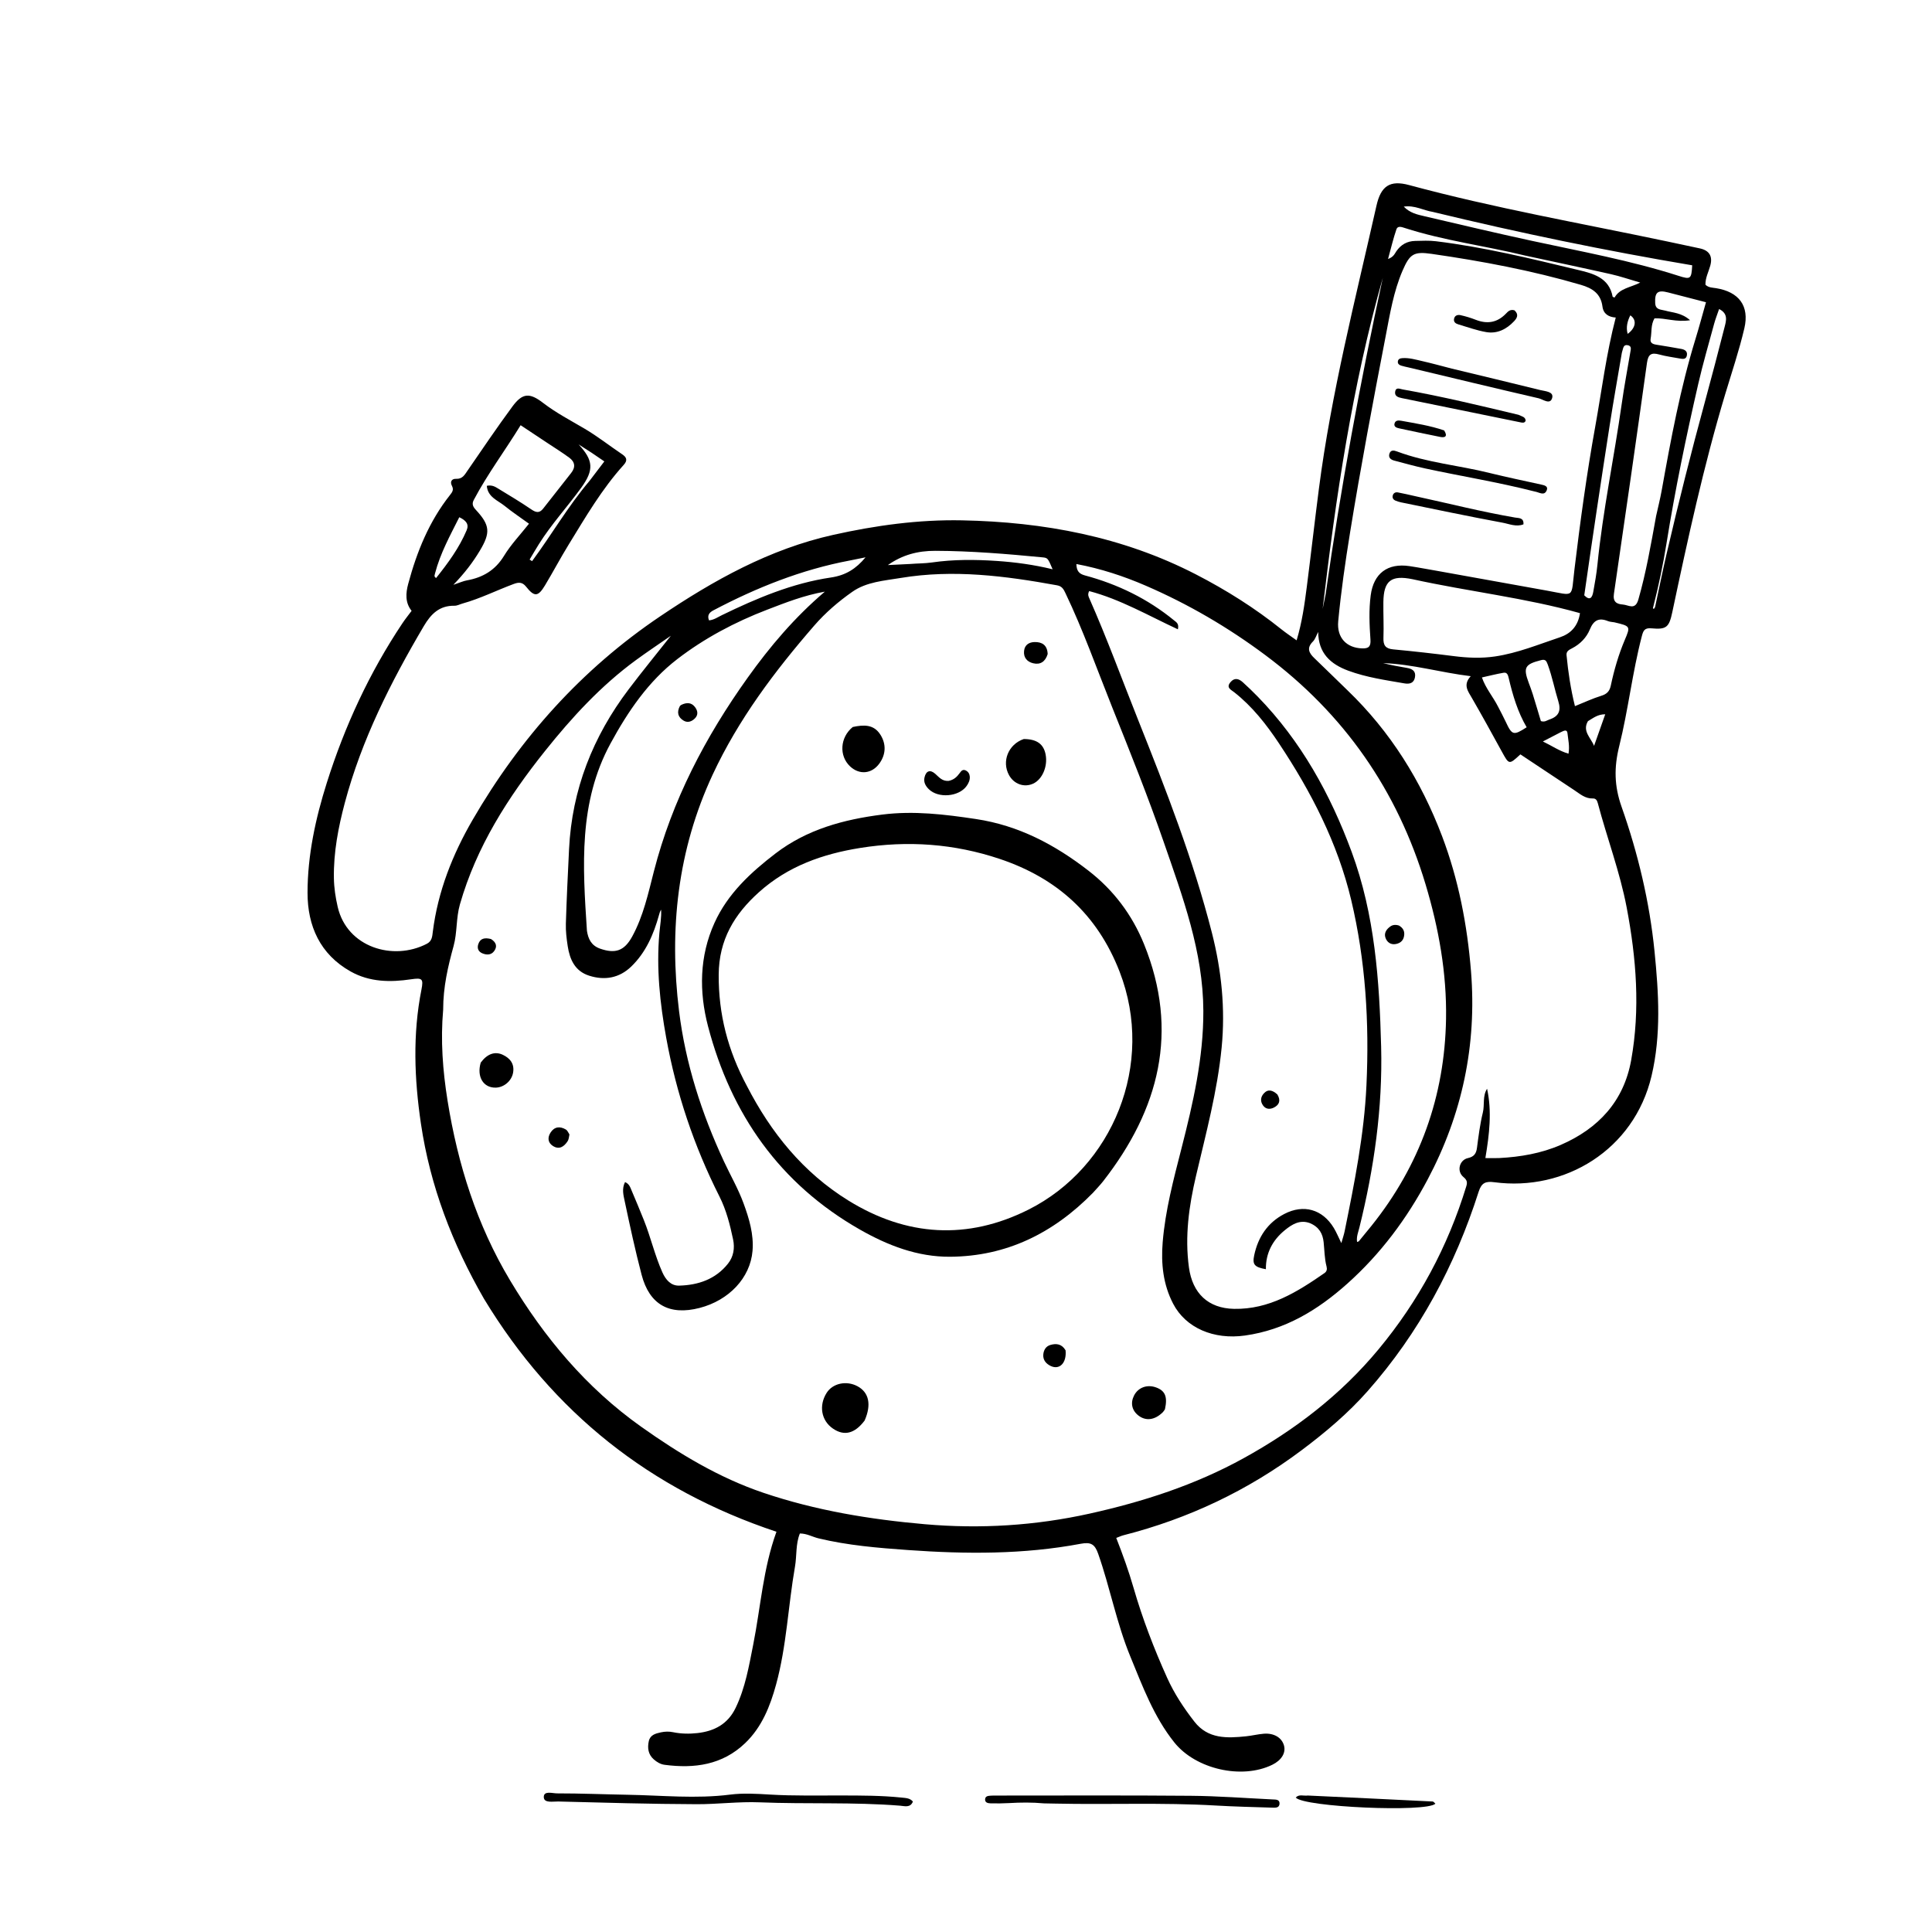 <svg version="1.1" id="Layer_1" xmlns="http://www.w3.org/2000/svg" xmlns:xlink="http://www.w3.org/1999/xlink" x="0px" y="0px"
	 width="100%" viewBox="0 0 1024 1024" enable-background="new 0 0 1024 1024" xml:space="preserve">
<path fill="#000000" opacity="1" stroke="none" 
	d="
M256.533,688.399 
	C239.736,659.221 227.975,628.569 223.096,595.538 
	C219.603,571.891 218.679,548.168 223.379,524.498 
	C224.517,518.763 223.78,518.163 217.929,519.037 
	C206.839,520.693 195.893,520.552 185.832,514.899 
	C169.626,505.794 162.994,490.765 163.002,473.188 
	C163.011,453.309 167.226,433.856 173.214,414.905 
	C182.701,384.886 195.79,356.53 213.317,330.304 
	C214.784,328.108 216.457,326.049 218.159,323.757 
	C214.649,319.383 215.056,314.334 216.351,309.497 
	C220.908,292.483 227.445,276.337 238.509,262.37 
	C239.744,260.812 240.619,259.579 239.533,257.512 
	C238.407,255.368 239.369,253.685 241.749,253.791 
	C245.113,253.943 246.257,251.682 247.794,249.452 
	C255.639,238.073 263.369,226.603 271.571,215.483 
	C276.938,208.205 280.712,208.055 287.848,213.545 
	C294.741,218.848 302.457,222.851 309.908,227.25 
	C316.82,231.331 323.091,236.295 329.724,240.753 
	C331.963,242.257 332.886,243.856 330.586,246.397 
	C319.006,259.187 310.376,274.049 301.404,288.649 
	C297.046,295.742 293.153,303.119 288.863,310.255 
	C285.205,316.34 283.242,316.503 278.819,310.928 
	C276.799,308.382 274.779,308.588 272.26,309.525 
	C263.211,312.893 254.544,317.258 245.204,319.865 
	C243.761,320.268 242.319,321.078 240.888,321.053 
	C232.933,320.914 228.439,325.386 224.643,331.823 
	C207.154,361.478 191.678,392.048 182.773,425.47 
	C179.308,438.474 176.747,451.769 176.971,465.407 
	C177.057,470.609 177.822,475.628 178.993,480.7 
	C183.934,502.084 208.336,509.502 226.24,500.223 
	C229.025,498.78 229.098,496.242 229.396,493.867 
	C232.077,472.506 239.848,452.891 250.534,434.475 
	C275.648,391.191 308.305,354.707 349.946,326.635 
	C378.263,307.545 407.845,291.018 441.625,283.491 
	C464.121,278.478 486.86,275.331 509.946,275.791 
	C553.244,276.652 595.027,284.42 633.887,304.453 
	C649.903,312.71 665.128,322.285 679.222,333.586 
	C681.655,335.537 684.273,337.259 687.237,339.397 
	C690.13,329.729 691.429,320.396 692.625,311.063 
	C694.844,293.755 696.804,276.414 699.039,259.109 
	C705.596,208.337 718.339,158.817 729.562,108.992 
	C731.905,98.587 736.664,95.336 746.818,98.08 
	C792.032,110.3 838.142,118.373 883.91,128.025 
	C889.608,129.226 895.306,130.425 900.995,131.665 
	C905.994,132.756 907.865,135.855 906.467,140.856 
	C905.536,144.19 903.825,147.327 903.926,150.914 
	C905.552,152.505 907.623,152.428 909.561,152.742 
	C921.632,154.694 927.328,162.086 924.545,173.991 
	C921.784,185.803 917.87,197.349 914.374,208.986 
	C902.966,246.962 894.576,285.669 886.36,324.418 
	C884.668,332.397 883.323,333.785 875.31,333.029 
	C871.555,332.674 870.94,334.361 870.175,337.294 
	C865.177,356.468 863.007,376.248 858.241,395.39 
	C855.409,406.768 855.575,416.563 859.452,427.567 
	C868.201,452.401 874.314,478.04 876.937,504.294 
	C879.137,526.31 880.517,548.451 875.339,570.323 
	C866.057,609.535 829.28,631.565 792.05,626.608 
	C787.538,626.007 785.259,626.793 783.729,631.589 
	C771.228,670.776 752.179,706.4 724.852,737.345 
	C714.449,749.125 702.49,759.192 689.921,768.621 
	C661.42,790.001 629.901,804.928 595.424,813.728 
	C594.324,814.009 593.282,814.516 591.634,815.135 
	C595.089,823.941 598.229,832.653 600.8,841.558 
	C605.518,857.903 611.611,873.742 618.602,889.255 
	C622.401,897.684 627.43,905.294 633.077,912.532 
	C640.289,921.778 650.337,921.312 660.476,920.271 
	C663.619,919.948 666.718,919.153 669.863,918.908 
	C675.298,918.485 679.423,921.029 680.551,925.19 
	C681.603,929.073 679.222,932.975 674.342,935.364 
	C658.13,943.298 633.737,937.662 622.444,923.558 
	C611.526,909.922 605.595,893.773 599.069,877.92 
	C591.822,860.316 588.361,841.515 582.076,823.59 
	C580.281,818.473 578.237,817.205 572.824,818.226 
	C542.502,823.943 511.921,823.739 481.263,821.556 
	C465.304,820.419 449.405,819.113 433.799,815.352 
	C430.595,814.58 427.658,812.785 423.949,812.775 
	C421.649,818.432 422.373,824.533 421.357,830.348 
	C417.721,851.144 416.939,872.415 411.332,892.87 
	C408.187,904.343 403.814,915.397 394.959,923.883 
	C382.866,935.474 368.06,937.465 352.239,935.382 
	C350.053,935.094 348.148,933.944 346.504,932.495 
	C343.547,929.888 343.08,926.474 343.868,922.877 
	C344.596,919.556 347.395,918.802 350.27,918.182 
	C352.434,917.715 354.575,917.654 356.714,918.097 
	C361.008,918.985 365.388,919.048 369.66,918.566 
	C378.554,917.563 385.726,913.874 389.894,905.223 
	C395.036,894.548 396.957,883.091 399.226,871.656 
	C403.166,851.796 404.435,831.409 411.537,811.864 
	C344.631,789.577 293.053,748.676 256.533,688.399 
M234.884,535.199 
	C233.454,551.382 234.65,567.412 237.222,583.425 
	C242.636,617.119 252.738,649.206 270.32,678.581 
	C288.46,708.889 310.769,735.593 339.845,756.206 
	C360.039,770.523 381.122,783.267 404.662,791.226 
	C432.379,800.596 461.065,805.32 490.177,807.865 
	C519.604,810.437 548.737,808.635 577.51,802.25 
	C605.887,795.952 633.363,787.09 659.027,772.945 
	C686.318,757.905 710.585,739.312 730.546,715.294 
	C751.901,689.596 767.401,660.734 777.163,628.776 
	C777.828,626.599 777.573,625.432 775.601,623.794 
	C771.957,620.768 773.503,614.807 778.042,613.809 
	C781.216,613.112 782.417,611.478 782.823,608.416 
	C783.651,602.152 784.426,595.839 785.929,589.72 
	C786.958,585.532 785.688,580.975 788.179,577.051 
	C790.813,589.136 789.402,601.178 787.278,613.807 
	C790.409,613.807 792.54,613.903 794.66,613.791 
	C805.884,613.202 816.879,611.314 827.227,606.82 
	C847.163,598.162 860.63,583.713 864.547,561.945 
	C869.419,534.869 867.282,507.871 862.177,480.997 
	C858.591,462.12 851.756,444.166 846.86,425.666 
	C846.466,424.18 845.827,423.146 844.248,423.203 
	C840.225,423.348 837.447,420.825 834.414,418.809 
	C824.867,412.461 815.311,406.125 805.831,399.833 
	C799.795,405.431 799.856,405.396 795.96,398.288 
	C790.757,388.796 785.545,379.307 780.13,369.937 
	C778.02,366.286 775.292,362.967 779.528,358.393 
	C763.435,356.452 748.576,351.98 733.074,351.471 
	C737.242,352.524 741.464,353.294 745.695,354.008 
	C748.492,354.48 750.535,355.652 749.973,358.908 
	C749.418,362.128 747.081,362.684 744.31,362.198 
	C734.312,360.448 724.256,359.044 714.639,355.492 
	C705.098,351.969 698.746,346.134 698.668,334.935 
	C697.621,336.905 697.089,338.816 695.866,340.033 
	C692.449,343.434 693.723,346.059 696.635,348.836 
	C702.541,354.471 708.327,360.23 714.21,365.889 
	C736.945,387.757 753.221,413.875 764.334,443.205 
	C773.058,466.231 777.674,490.2 779.657,514.762 
	C782.817,553.893 774.992,590.68 756.646,625.215 
	C745.633,645.947 731.783,664.549 714.147,680.327 
	C698.414,694.402 681.128,704.872 659.846,707.862 
	C643.268,710.191 628.461,703.831 621.786,690.996 
	C616.466,680.767 615.318,669.756 616.243,658.44 
	C617.633,641.436 622.028,625.018 626.232,608.583 
	C632.348,584.671 637.882,560.663 637.797,535.804 
	C637.691,504.383 626.867,475.388 616.798,446.293 
	C608.465,422.216 598.973,398.567 589.501,374.913 
	C581.392,354.663 574.136,334.069 564.705,314.36 
	C563.751,312.365 562.935,310.713 560.288,310.232 
	C532.839,305.244 505.353,301.685 477.44,306.321 
	C468.563,307.795 459.25,308.397 451.753,313.661 
	C444.433,318.802 437.503,324.73 431.601,331.532 
	C410.579,355.756 391.394,381.249 377.743,410.538 
	C359.093,450.554 354.584,492.644 359.916,535.935 
	C363.336,563.703 371.898,590.174 383.69,615.535 
	C387.127,622.928 391.235,630.01 394.06,637.692 
	C397.067,645.87 399.59,654.252 398.852,663.023 
	C397.649,677.327 386.335,689.208 370.831,693.225 
	C354.829,697.371 344.235,691.555 340.065,675.658 
	C336.686,662.78 333.877,649.746 331.116,636.717 
	C330.44,633.526 329.486,630.015 331.282,626.529 
	C333.499,627.442 334.037,629.283 334.731,630.91 
	C336.951,636.119 339.12,641.352 341.232,646.606 
	C344.896,655.721 347.047,665.368 351.076,674.367 
	C352.87,678.372 355.624,681.515 359.934,681.406 
	C370.071,681.15 379.283,678.043 385.863,669.744 
	C388.801,666.038 389.516,661.522 388.55,656.916 
	C386.907,649.085 384.947,641.333 381.308,634.129 
	C367.851,607.488 358.445,579.481 353.119,550.118 
	C349.783,531.728 347.811,513.257 349.492,494.503 
	C349.858,490.427 350.637,486.31 350.41,482.156 
	C349.778,483.068 349.552,484.022 349.29,484.965 
	C346.445,495.208 342.309,504.843 334.529,512.329 
	C328.238,518.381 320.53,519.771 312.251,517.126 
	C304.722,514.721 301.995,508.553 300.898,501.463 
	C300.289,497.528 299.801,493.503 299.921,489.538 
	C300.318,476.393 300.973,463.255 301.606,450.118 
	C303.129,418.497 314.237,390.408 333.225,365.32 
	C340.32,355.946 347.77,346.841 355.569,336.966 
	C348.953,341.567 342.907,345.59 337.053,349.875 
	C318.479,363.471 303.059,380.267 288.784,398.152 
	C269.223,422.658 252.525,448.744 243.77,479.323 
	C241.674,486.646 242.382,494.25 240.417,501.394 
	C237.444,512.2 234.887,522.987 234.884,535.199 
M694.227,648.261 
	C688.907,646.313 684.738,648.966 680.982,652.028 
	C674.522,657.294 670.833,664.148 670.947,672.71 
	C664.912,671.607 663.687,670.293 664.758,665.285 
	C666.809,655.686 671.825,648.057 680.691,643.43 
	C690.917,638.094 700.941,640.945 706.924,650.803 
	C708.35,653.155 709.397,655.738 710.938,658.863 
	C711.642,656.366 712.299,654.502 712.688,652.584 
	C717.881,626.987 723.032,601.419 724.25,575.186 
	C725.788,542.047 723.831,509.207 716.145,476.943 
	C708.962,446.786 694.878,419.528 677.807,393.883 
	C671.194,383.949 663.741,374.431 654.187,366.927 
	C652.378,365.506 649.733,364.473 652.181,361.558 
	C654.32,359.012 656.615,359.706 658.694,361.588 
	C661.408,364.045 664.054,366.586 666.608,369.208 
	C689.577,392.793 705.092,420.899 716.407,451.532 
	C728.714,484.848 731.125,519.745 732.029,554.729 
	C732.869,587.185 728.302,619.151 720.499,650.655 
	C719.903,653.062 718.846,655.501 719.276,658.278 
	C719.909,658.034 720.115,658.02 720.204,657.911 
	C722.424,655.213 724.651,652.52 726.839,649.796 
	C752.574,617.744 765.733,580.973 766.432,540.067 
	C766.846,515.822 762.587,492.051 755.587,468.737 
	C740.608,418.852 712.415,378.371 670.666,347.234 
	C650.938,332.52 629.869,320.195 607.282,310.428 
	C595.515,305.34 583.429,301.38 570.501,298.94 
	C570.598,302.547 571.865,304.139 575.015,304.983 
	C592.443,309.651 608.371,317.393 622.375,328.888 
	C623.495,329.808 624.982,330.539 624.305,333.55 
	C608.681,326.301 593.812,317.632 577.287,313.287 
	C576.322,315.148 576.964,316.241 577.409,317.248 
	C586.769,338.431 594.704,360.182 603.275,381.68 
	C618.021,418.661 632.484,455.731 642.333,494.393 
	C647.423,514.375 649.521,534.633 647.492,555.281 
	C645.22,578.411 639.183,600.759 633.906,623.268 
	C630.155,639.263 627.911,655.289 630.161,671.779 
	C632.032,685.488 640.377,693.462 654.079,693.721 
	C672.675,694.073 687.491,684.82 701.982,674.772 
	C703.243,673.898 703.478,672.7 703.097,671.248 
	C701.992,667.028 702.016,662.671 701.553,658.37 
	C701.085,654.01 699.277,650.363 694.227,648.261 
M762.711,302.747 
	C781.712,306.169 800.711,309.604 819.715,313.008 
	C834.993,315.745 832.609,317.381 834.507,301.662 
	C837.559,276.384 840.986,251.163 845.506,226.126 
	C848.977,206.899 851.36,187.456 856.38,168.297 
	C852.602,168.072 849.83,166.355 849.338,162.487 
	C848.465,155.613 844.003,152.761 837.915,150.977 
	C811.977,143.379 785.497,138.407 758.798,134.556 
	C749.368,133.195 747.232,134.553 743.408,143.397 
	C738.614,154.483 736.699,166.417 734.436,178.149 
	C727.756,212.79 721.201,247.458 715.556,282.291 
	C713.027,297.897 710.767,313.534 709.283,329.264 
	C708.457,338.009 713.694,343.421 722.008,343.663 
	C725.537,343.765 726.612,342.575 726.366,338.972 
	C725.833,331.17 725.475,323.325 726.504,315.522 
	C728.034,303.915 735.45,298.326 747.083,300.057 
	C752.024,300.792 756.931,301.762 762.711,302.747 
M311.088,493.336 
	C311.753,497.702 313.446,501.183 318.042,502.795 
	C326.136,505.634 330.92,503.992 335.089,496.354 
	C340.979,485.564 343.563,473.585 346.567,461.871 
	C356.225,424.213 373.893,390.514 396.328,359.127 
	C408.095,342.664 421.138,327.26 437.18,313.587 
	C426.032,315.569 416.32,319.422 406.549,323.173 
	C389.489,329.723 373.371,338.277 359.005,349.323 
	C343.684,361.104 332.859,377.005 323.602,394.028 
	C306.594,425.304 308.815,458.881 311.088,493.336 
M748.654,306.992 
	C737.358,304.679 733.357,307.776 733.218,319.124 
	C733.14,325.447 733.481,331.779 733.253,338.094 
	C733.112,341.997 734.327,343.801 738.404,344.181 
	C749.15,345.182 759.879,346.402 770.586,347.762 
	C777.876,348.688 785.075,349.013 792.413,347.928 
	C804.377,346.159 815.463,341.56 826.79,337.777 
	C832.342,335.922 836.358,332.057 837.426,324.984 
	C808.433,316.853 778.637,313.573 748.654,306.992 
M877.775,273.485 
	C878.775,268.938 879.93,264.42 880.751,259.841 
	C885.596,232.825 890.589,205.847 898.677,179.553 
	C900.617,173.249 902.308,166.869 904.207,160.195 
	C897.252,158.397 890.688,156.708 884.128,155.001 
	C878.563,153.553 877.019,154.942 877.283,160.614 
	C877.457,164.352 880.334,163.998 882.569,164.628 
	C886.662,165.782 891.232,165.706 895.778,169.725 
	C888.491,170.907 882.757,168.473 876.914,168.729 
	C874.89,172.206 875.522,176.012 874.867,179.559 
	C874.463,181.748 875.98,182.393 877.829,182.687 
	C882.262,183.392 886.69,184.131 891.106,184.937 
	C892.857,185.256 894.406,186.067 894.11,188.204 
	C893.778,190.596 891.948,190.315 890.255,190.005 
	C886.656,189.346 883.002,188.873 879.485,187.908 
	C875.366,186.777 873.584,187.617 872.935,192.289 
	C867.261,233.127 861.385,273.937 855.413,314.732 
	C854.795,318.954 856.778,320.186 860.179,320.42 
	C863.173,320.626 866.682,323.639 868.373,317.741 
	C872.466,303.463 874.981,288.89 877.775,273.485 
M289.916,234.646 
	C285.401,231.65 280.887,228.653 275.942,225.371 
	C267.628,238.916 258.355,251.292 251.115,264.978 
	C249.962,267.157 250.689,268.59 252.227,270.249 
	C259.79,278.402 260.015,282.394 254.299,291.915 
	C250.6,298.078 246.282,303.753 240.293,309.959 
	C243.693,308.825 245.53,307.959 247.462,307.612 
	C255.919,306.094 262.477,302.25 267.147,294.598 
	C270.811,288.593 275.787,283.387 280.379,277.576 
	C275.785,274.246 271.489,271.404 267.511,268.169 
	C263.881,265.218 258.501,263.53 258.015,257.49 
	C260.715,256.942 262.331,257.911 263.863,258.846 
	C269.821,262.485 275.837,266.05 281.595,269.987 
	C284.133,271.723 285.927,272.088 287.916,269.533 
	C292.821,263.235 297.753,256.958 302.713,250.703 
	C305.177,247.595 304.753,244.796 301.688,242.553 
	C298.07,239.906 294.265,237.516 289.916,234.646 
M855.662,329.845 
	C854.518,329.638 853.298,329.618 852.242,329.192 
	C847.418,327.248 844.652,328.752 842.653,333.616 
	C840.871,337.952 837.534,341.379 833.223,343.613 
	C831.725,344.389 830.096,345.145 830.295,347.213 
	C831.165,356.242 832.489,365.191 834.755,374.271 
	C839.785,372.252 844.15,370.181 848.721,368.779 
	C851.688,367.868 853.119,366.366 853.749,363.405 
	C855.517,355.092 857.867,346.95 861.204,339.096 
	C864.258,331.909 864.153,331.865 855.662,329.845 
M839.689,315.534 
	C842.738,318.642 843.937,316.658 844.471,313.664 
	C845.318,308.917 846.187,304.157 846.666,299.364 
	C849.533,270.706 855.513,242.522 859.548,214.043 
	C860.853,204.833 862.58,195.684 864.133,186.51 
	C864.389,184.996 864.869,183.365 862.694,182.959 
	C860.542,182.558 860.383,184.345 859.956,185.755 
	C859.811,186.233 859.658,186.714 859.576,187.205 
	C857.44,199.837 855.177,212.451 853.211,225.11 
	C848.568,255.016 844.065,284.944 839.689,315.534 
M759.388,112.311 
	C754.432,111.537 749.839,108.654 744.025,109.511 
	C747.329,112.941 751.277,113.735 755.062,114.621 
	C774.032,119.059 792.994,123.545 812.034,127.669 
	C838.065,133.308 864.302,138.054 889.727,146.218 
	C896.042,148.246 896.51,147.911 896.898,140.611 
	C851.016,132.895 805.446,123.466 759.388,112.311 
M877.251,321.636 
	C879.283,312.209 881.185,302.752 883.373,293.361 
	C889.644,266.457 896.345,239.66 903.629,213.008 
	C907.227,199.846 910.659,186.638 914.046,173.42 
	C914.921,170.002 916.1,166.255 911.16,163.788 
	C910.215,166.568 909.235,169.012 908.551,171.537 
	C905.675,182.141 902.59,192.701 900.127,203.402 
	C893.67,231.46 887.828,259.648 883.266,288.09 
	C881.447,299.429 879.081,310.667 876.222,321.797 
	C876.146,322.09 875.824,322.89 876.774,322.539 
	C876.896,322.494 876.951,322.269 877.251,321.636 
M450.41,297.083 
	C424.847,301.888 401.015,311.432 378.104,323.497 
	C375.964,324.624 374.707,326.112 375.797,328.809 
	C378.394,328.583 380.451,327.098 382.631,326.04 
	C401.097,317.076 419.999,309.088 440.393,306.088 
	C448.298,304.925 453.734,301.451 458.758,295.392 
	C456.019,295.935 453.609,296.413 450.41,297.083 
M808.199,135.418 
	C787.059,130.267 765.36,127.551 744.575,120.844 
	C743.012,120.339 740.828,119.524 740.146,121.503 
	C738.466,126.381 737.299,131.436 735.693,137.264 
	C738.603,136.215 739.174,134.538 740.048,133.241 
	C742.469,129.648 745.832,127.786 750.103,127.694 
	C753.759,127.615 757.461,127.421 761.072,127.862 
	C786.524,130.971 811.398,137.055 836.267,143.039 
	C844.222,144.953 852.824,147.012 854.735,157.253 
	C854.766,157.416 855.266,157.492 855.761,157.697 
	C858.502,152.789 864.115,152.428 869.358,149.78 
	C863.624,148.114 858.787,146.435 853.824,145.319 
	C838.913,141.965 823.953,138.831 808.199,135.418 
M482.514,298.914 
	C486.318,298.594 490.127,298.667 493.943,298.116 
	C505.337,296.473 516.774,296.533 528.272,297.311 
	C538.161,297.98 547.921,299.297 557.911,301.731 
	C555.364,295.803 555.376,295.678 552.441,295.396 
	C533.585,293.586 514.738,292.005 495.746,291.947 
	C486.398,291.919 478.274,294.1 470.595,299.498 
	C474.36,299.312 477.96,299.134 482.514,298.914 
M820.362,352.266 
	C819.71,350.766 819.434,349.223 816.917,349.859 
	C808.237,352.052 807.217,353.72 810.237,361.853 
	C810.988,363.876 811.764,365.895 812.404,367.954 
	C813.911,372.806 815.342,377.681 816.699,382.195 
	C818.764,382.863 819.827,381.836 821.05,381.428 
	C825.975,379.783 827.605,377.009 825.917,371.605 
	C823.996,365.455 822.821,359.058 820.362,352.266 
M702.595,315.079 
	C710.587,258.745 720.896,202.827 732.919,147.216 
	C716.65,204.689 708.013,263.547 701.035,322.711 
	C701.51,320.444 701.985,318.177 702.595,315.079 
M794.022,374.573 
	C795.377,377.232 796.815,379.853 798.072,382.557 
	C801.407,389.732 802.166,389.974 809.16,385.466 
	C804.439,377.413 801.796,368.546 799.671,359.495 
	C799.322,358.008 798.924,356.241 796.979,356.568 
	C793.168,357.209 789.413,358.183 785.446,359.061 
	C787.474,364.902 791.213,369.061 794.022,374.573 
M230.55,303.988 
	C230.509,304.694 229.732,305.473 231.143,306.361 
	C237.435,298.491 243.381,290.41 247.335,281.046 
	C248.719,277.767 246.953,275.824 243.431,274.137 
	C238.568,283.873 233.416,293.058 230.55,303.988 
M312.413,254.93 
	C314.984,251.555 317.555,248.18 320.312,244.559 
	C317.885,242.902 315.722,241.386 313.518,239.932 
	C311.256,238.439 308.953,237.007 306.669,235.549 
	C314.552,244.003 314.89,249.08 308.041,258.537 
	C300.739,268.62 292.265,277.823 285.626,288.401 
	C283.935,291.096 282.344,293.855 280.707,296.584 
	C281.144,296.859 281.581,297.135 282.018,297.41 
	C292.233,283.607 300.853,268.627 312.413,254.93 
M827.242,388.079 
	C824.25,389.629 821.257,391.179 817.755,392.993 
	C822.561,395.285 826.416,398.038 831.338,399.471 
	C832.045,395.426 831.142,392.028 830.797,388.637 
	C830.582,386.514 829.102,387.154 827.242,388.079 
M841.653,382.223 
	C838.501,387.51 843.203,391.008 844.884,395.338 
	C846.815,389.874 848.746,384.411 850.806,378.582 
	C846.875,378.588 844.654,380.436 841.653,382.223 
M864.1,167.136 
	C862.573,170.202 861.719,173.346 862.682,176.961 
	C866.997,173.871 867.728,169.565 864.1,167.136 
z"/>
<path fill="#000000" opacity="1" stroke="none" 
	d="
M477.808,952.748 
	C480.211,953.003 482.256,953.003 483.861,954.861 
	C482.511,958.31 479.454,957.244 477.123,957.056 
	C452.352,955.061 427.509,956.286 402.718,955.272 
	C391.551,954.815 380.419,956.301 369.289,956.263 
	C344.809,956.177 320.329,955.469 295.854,954.829 
	C293.145,954.758 288.336,955.825 288.223,952.556 
	C288.098,948.954 292.841,950.531 295.214,950.528 
	C307.692,950.513 320.17,951.047 332.649,951.262 
	C350.764,951.575 368.854,953.489 387.01,951.178 
	C393.891,950.303 401,950.73 407.97,951.15 
	C420.793,951.923 433.615,951.597 446.437,951.64 
	C456.762,951.675 467.081,951.637 477.808,952.748 
z"/>
<path fill="#000000" opacity="1" stroke="none" 
	d="
M553.35,955.825 
	C546.893,955.236 540.906,955.32 534.907,955.672 
	C531.586,955.866 528.247,955.886 524.921,955.802 
	C523.635,955.77 522.016,955.446 522.128,953.645 
	C522.236,951.896 523.807,951.838 525.141,951.742 
	C526.136,951.669 527.139,951.684 528.139,951.684 
	C562.472,951.693 596.806,951.514 631.136,951.807 
	C645.613,951.931 660.083,953.039 674.555,953.737 
	C676.163,953.815 678.345,953.673 678.176,956.073 
	C678.015,958.361 675.821,958.138 674.244,958.089 
	C664.256,957.781 654.261,957.542 644.288,956.961 
	C615.977,955.313 587.637,956.558 559.317,955.942 
	C557.485,955.902 555.651,955.889 553.35,955.825 
z"/>
<path fill="#000000" opacity="1" stroke="none" 
	d="
M693.234,951.671 
	C715.584,952.712 737.47,953.743 759.353,954.836 
	C759.844,954.861 760.3,955.586 760.792,956 
	C756.035,960.689 690.987,957.82 686.766,952.738 
	C688.513,950.838 690.798,951.972 693.234,951.671 
z"/>
<path fill="#000000" opacity="1" stroke="none" 
	d="
M579.256,632.247 
	C558.278,653.639 533.442,665.907 503.551,666.104 
	C486.338,666.217 470.61,660.155 455.789,651.708 
	C413.302,627.495 387.495,590.596 375.272,543.968 
	C370.468,525.639 370.67,506.847 378.703,489.123 
	C385.694,473.698 397.832,462.47 411.028,452.359 
	C427.704,439.581 447.152,434.34 467.57,431.747 
	C484.273,429.626 500.661,431.615 517.223,434.098 
	C539.932,437.502 559.095,447.692 576.858,461.437 
	C590.217,471.773 600.04,484.833 606.353,500.399 
	C625.116,546.667 614.395,587.979 584.771,625.978 
	C583.136,628.075 581.265,629.99 579.256,632.247 
M395.903,575.641 
	C408.654,600.373 425.622,621.406 449.53,636.227 
	C480.494,655.423 512.858,657.361 545.199,641.085 
	C589.679,618.699 612.458,564.069 593.403,514.985 
	C581.632,484.664 560.19,465.409 529.893,455.249 
	C505.752,447.154 481.115,445.397 455.946,449.426 
	C435.97,452.624 417.621,459.097 402.276,472.864 
	C389.191,484.603 381.037,498.139 380.926,516.608 
	C380.801,537.54 385.768,556.755 395.903,575.641 
z"/>
<path fill="#000000" opacity="1" stroke="none" 
	d="
M458.265,752.923 
	C452.988,759.916 447.4,761.235 441.484,757.189 
	C435.277,752.944 433.876,744.958 438.155,738.222 
	C441.383,733.141 448.663,731.594 454.509,734.748 
	C460.564,738.015 461.983,744.446 458.265,752.923 
z"/>
<path fill="#000000" opacity="1" stroke="none" 
	d="
M451.975,385.327 
	C457.8,384.082 463.051,383.856 466.568,389.307 
	C469.811,394.334 469.581,399.898 466.051,404.723 
	C462.025,410.227 455.444,410.83 450.508,406.146 
	C444.657,400.594 445.177,390.856 451.975,385.327 
z"/>
<path fill="#000000" opacity="1" stroke="none" 
	d="
M542.606,391.703 
	C549.556,391.729 553.15,394.376 554.206,399.922 
	C555.406,406.221 552.436,413.132 547.573,415.355 
	C542.817,417.529 537.404,415.6 534.786,410.799 
	C530.847,403.575 534.386,394.531 542.606,391.703 
z"/>
<path fill="#000000" opacity="1" stroke="none" 
	d="
M254.798,563.205 
	C258.248,558.525 262.343,557.107 266.5,559.065 
	C270.474,560.937 272.764,563.991 271.936,568.597 
	C271.158,572.926 267.129,576.31 262.878,576.466 
	C256.297,576.708 252.546,570.834 254.798,563.205 
z"/>
<path fill="#000000" opacity="1" stroke="none" 
	d="
M617.443,746.943 
	C616.952,747.696 616.688,748.13 616.338,748.479 
	C612.144,752.669 607.375,753.326 603.412,750.276 
	C599.907,747.58 599.044,743.591 601.103,739.597 
	C603.26,735.413 607.935,733.68 612.621,735.327 
	C617.512,737.046 618.934,740.242 617.443,746.943 
z"/>
<path fill="#000000" opacity="1" stroke="none" 
	d="
M502.779,413.891 
	C505.597,413.331 507.223,411.715 508.621,409.798 
	C509.427,408.692 510.234,407.568 511.857,408.352 
	C513.164,408.983 513.863,410.132 513.993,411.509 
	C514.171,413.41 513.402,415.085 512.319,416.597 
	C508.207,422.34 497.277,423.259 492.244,418.241 
	C490.546,416.547 489.401,414.534 490.024,411.974 
	C490.868,408.504 493.024,407.766 495.716,410.15 
	C497.697,411.905 499.348,414.121 502.779,413.891 
z"/>
<path fill="#000000" opacity="1" stroke="none" 
	d="
M564.776,715.693 
	C565.425,722.417 561.551,726.255 556.865,723.982 
	C554.503,722.837 552.802,720.91 552.953,718.144 
	C553.086,715.715 554.26,713.545 556.761,712.841 
	C559.796,711.986 562.715,712.208 564.776,715.693 
z"/>
<path fill="#000000" opacity="1" stroke="none" 
	d="
M555.288,346.659 
	C554.025,350.78 551.336,352.448 547.598,351.546 
	C544.416,350.778 542.388,348.548 542.781,344.965 
	C543.136,341.731 545.481,340.367 548.341,340.302 
	C552.266,340.214 555.095,341.868 555.288,346.659 
z"/>
<path fill="#000000" opacity="1" stroke="none" 
	d="
M301.815,601.291 
	C301.56,602.738 301.44,603.964 300.843,604.877 
	C298.93,607.8 296.346,609.539 292.964,607.318 
	C290.321,605.582 290.162,602.863 291.772,600.334 
	C293.818,597.119 296.776,596.815 299.922,598.666 
	C300.7,599.123 301.137,600.158 301.815,601.291 
z"/>
<path fill="#000000" opacity="1" stroke="none" 
	d="
M260.223,497.698 
	C263.103,499.481 263.665,501.719 261.903,504.108 
	C260.319,506.257 257.917,506.232 255.645,505.28 
	C253.517,504.388 252.785,502.597 253.497,500.428 
	C254.548,497.226 257.017,496.909 260.223,497.698 
z"/>
<path fill="#000000" opacity="1" stroke="none" 
	d="
M741.496,490.56 
	C743.543,491.771 744.389,493.315 744.281,495.29 
	C744.123,498.159 742.514,499.893 739.738,500.37 
	C737.033,500.836 735.129,499.346 734.317,497.012 
	C733.453,494.527 734.878,492.5 736.863,491.072 
	C738.091,490.187 739.609,489.962 741.496,490.56 
z"/>
<path fill="#000000" opacity="1" stroke="none" 
	d="
M677.036,580.097 
	C678.968,583.326 678.018,585.581 675.257,587 
	C673.219,588.048 670.975,588.038 669.455,585.941 
	C667.898,583.793 668.103,581.452 669.834,579.551 
	C672.118,577.045 674.54,577.823 677.036,580.097 
z"/>
<path fill="#000000" opacity="1" stroke="none" 
	d="
M769.526,195.385 
	C785.432,199.233 800.956,202.914 816.44,206.755 
	C818.984,207.386 823.569,207.525 822.696,210.86 
	C821.672,214.772 817.825,211.635 815.494,211.097 
	C792.492,205.789 769.546,200.24 746.584,194.759 
	C745.291,194.45 743.975,194.213 742.714,193.808 
	C741.757,193.501 740.818,192.959 740.878,191.749 
	C740.952,190.239 742.128,189.9 743.332,189.817 
	C746.877,189.573 750.265,190.585 753.655,191.354 
	C758.842,192.532 763.974,193.954 769.526,195.385 
z"/>
<path fill="#000000" opacity="1" stroke="none" 
	d="
M813.404,260.505 
	C793.992,255.536 774.589,252.445 755.41,248.294 
	C749.882,247.098 744.426,245.559 738.953,244.119 
	C737.182,243.654 735.79,242.601 736.398,240.549 
	C737.058,238.324 738.818,238.669 740.491,239.297 
	C756.352,245.253 773.278,246.63 789.58,250.704 
	C798.608,252.96 807.745,254.785 816.829,256.823 
	C818.461,257.189 820.693,257.641 819.818,259.817 
	C818.516,263.055 815.901,260.913 813.404,260.505 
z"/>
<path fill="#000000" opacity="1" stroke="none" 
	d="
M750.019,262.963 
	C767.963,266.854 785.36,271.29 803.062,274.324 
	C804.935,274.646 807.752,274.296 807.456,277.916 
	C803.63,279.409 799.892,277.681 796.353,277.027 
	C778.397,273.708 760.528,269.916 742.632,266.271 
	C741.661,266.073 740.704,265.757 739.779,265.398 
	C738.561,264.926 737.855,264.004 738.176,262.673 
	C738.499,261.333 739.634,260.759 740.856,260.98 
	C743.792,261.509 746.692,262.237 750.019,262.963 
z"/>
<path fill="#000000" opacity="1" stroke="none" 
	d="
M804.817,219.846 
	C806.559,220.733 808.509,220.865 808.629,222.998 
	C808.057,224.291 807.026,224.083 806.057,223.886 
	C785.024,219.601 763.992,215.309 742.964,211 
	C741.103,210.619 739.073,209.987 739.457,207.609 
	C739.871,205.038 741.893,206.131 743.451,206.407 
	C763.959,210.037 784.192,214.928 804.817,219.846 
z"/>
<path fill="#000000" opacity="1" stroke="none" 
	d="
M802.71,164.48 
	C805.208,166.773 803.973,168.685 802.46,170.291 
	C798.492,174.504 793.55,177.012 787.751,176.023 
	C782.711,175.164 777.826,173.369 772.896,171.909 
	C771.578,171.519 770.383,170.731 770.663,169.071 
	C770.987,167.149 772.617,166.715 774.082,167.037 
	C776.824,167.638 779.542,168.47 782.158,169.492 
	C788.212,171.854 793.52,171.045 798.119,166.293 
	C799.259,165.115 800.413,163.789 802.71,164.48 
z"/>
<path fill="#000000" opacity="1" stroke="none" 
	d="
M765.432,228.133 
	C767.361,231.202 766.072,232.118 763.362,231.585 
	C756.06,230.148 748.786,228.564 741.505,227.017 
	C740.148,226.728 738.69,226.162 739.122,224.491 
	C739.607,222.617 741.403,222.777 742.861,223.045 
	C750.339,224.42 757.874,225.548 765.432,228.133 
z"/>
<path fill="#000000" opacity="1" stroke="none" 
	d="
M360.413,374.122 
	C360.834,373.769 360.967,373.667 361.115,373.596 
	C363.945,372.227 366.585,372.2 368.55,375.015 
	C369.904,376.956 370.086,379.039 368.234,380.842 
	C366.556,382.476 364.451,383.201 362.368,381.97 
	C359.423,380.229 358.516,377.611 360.413,374.122 
z"/>
</svg>